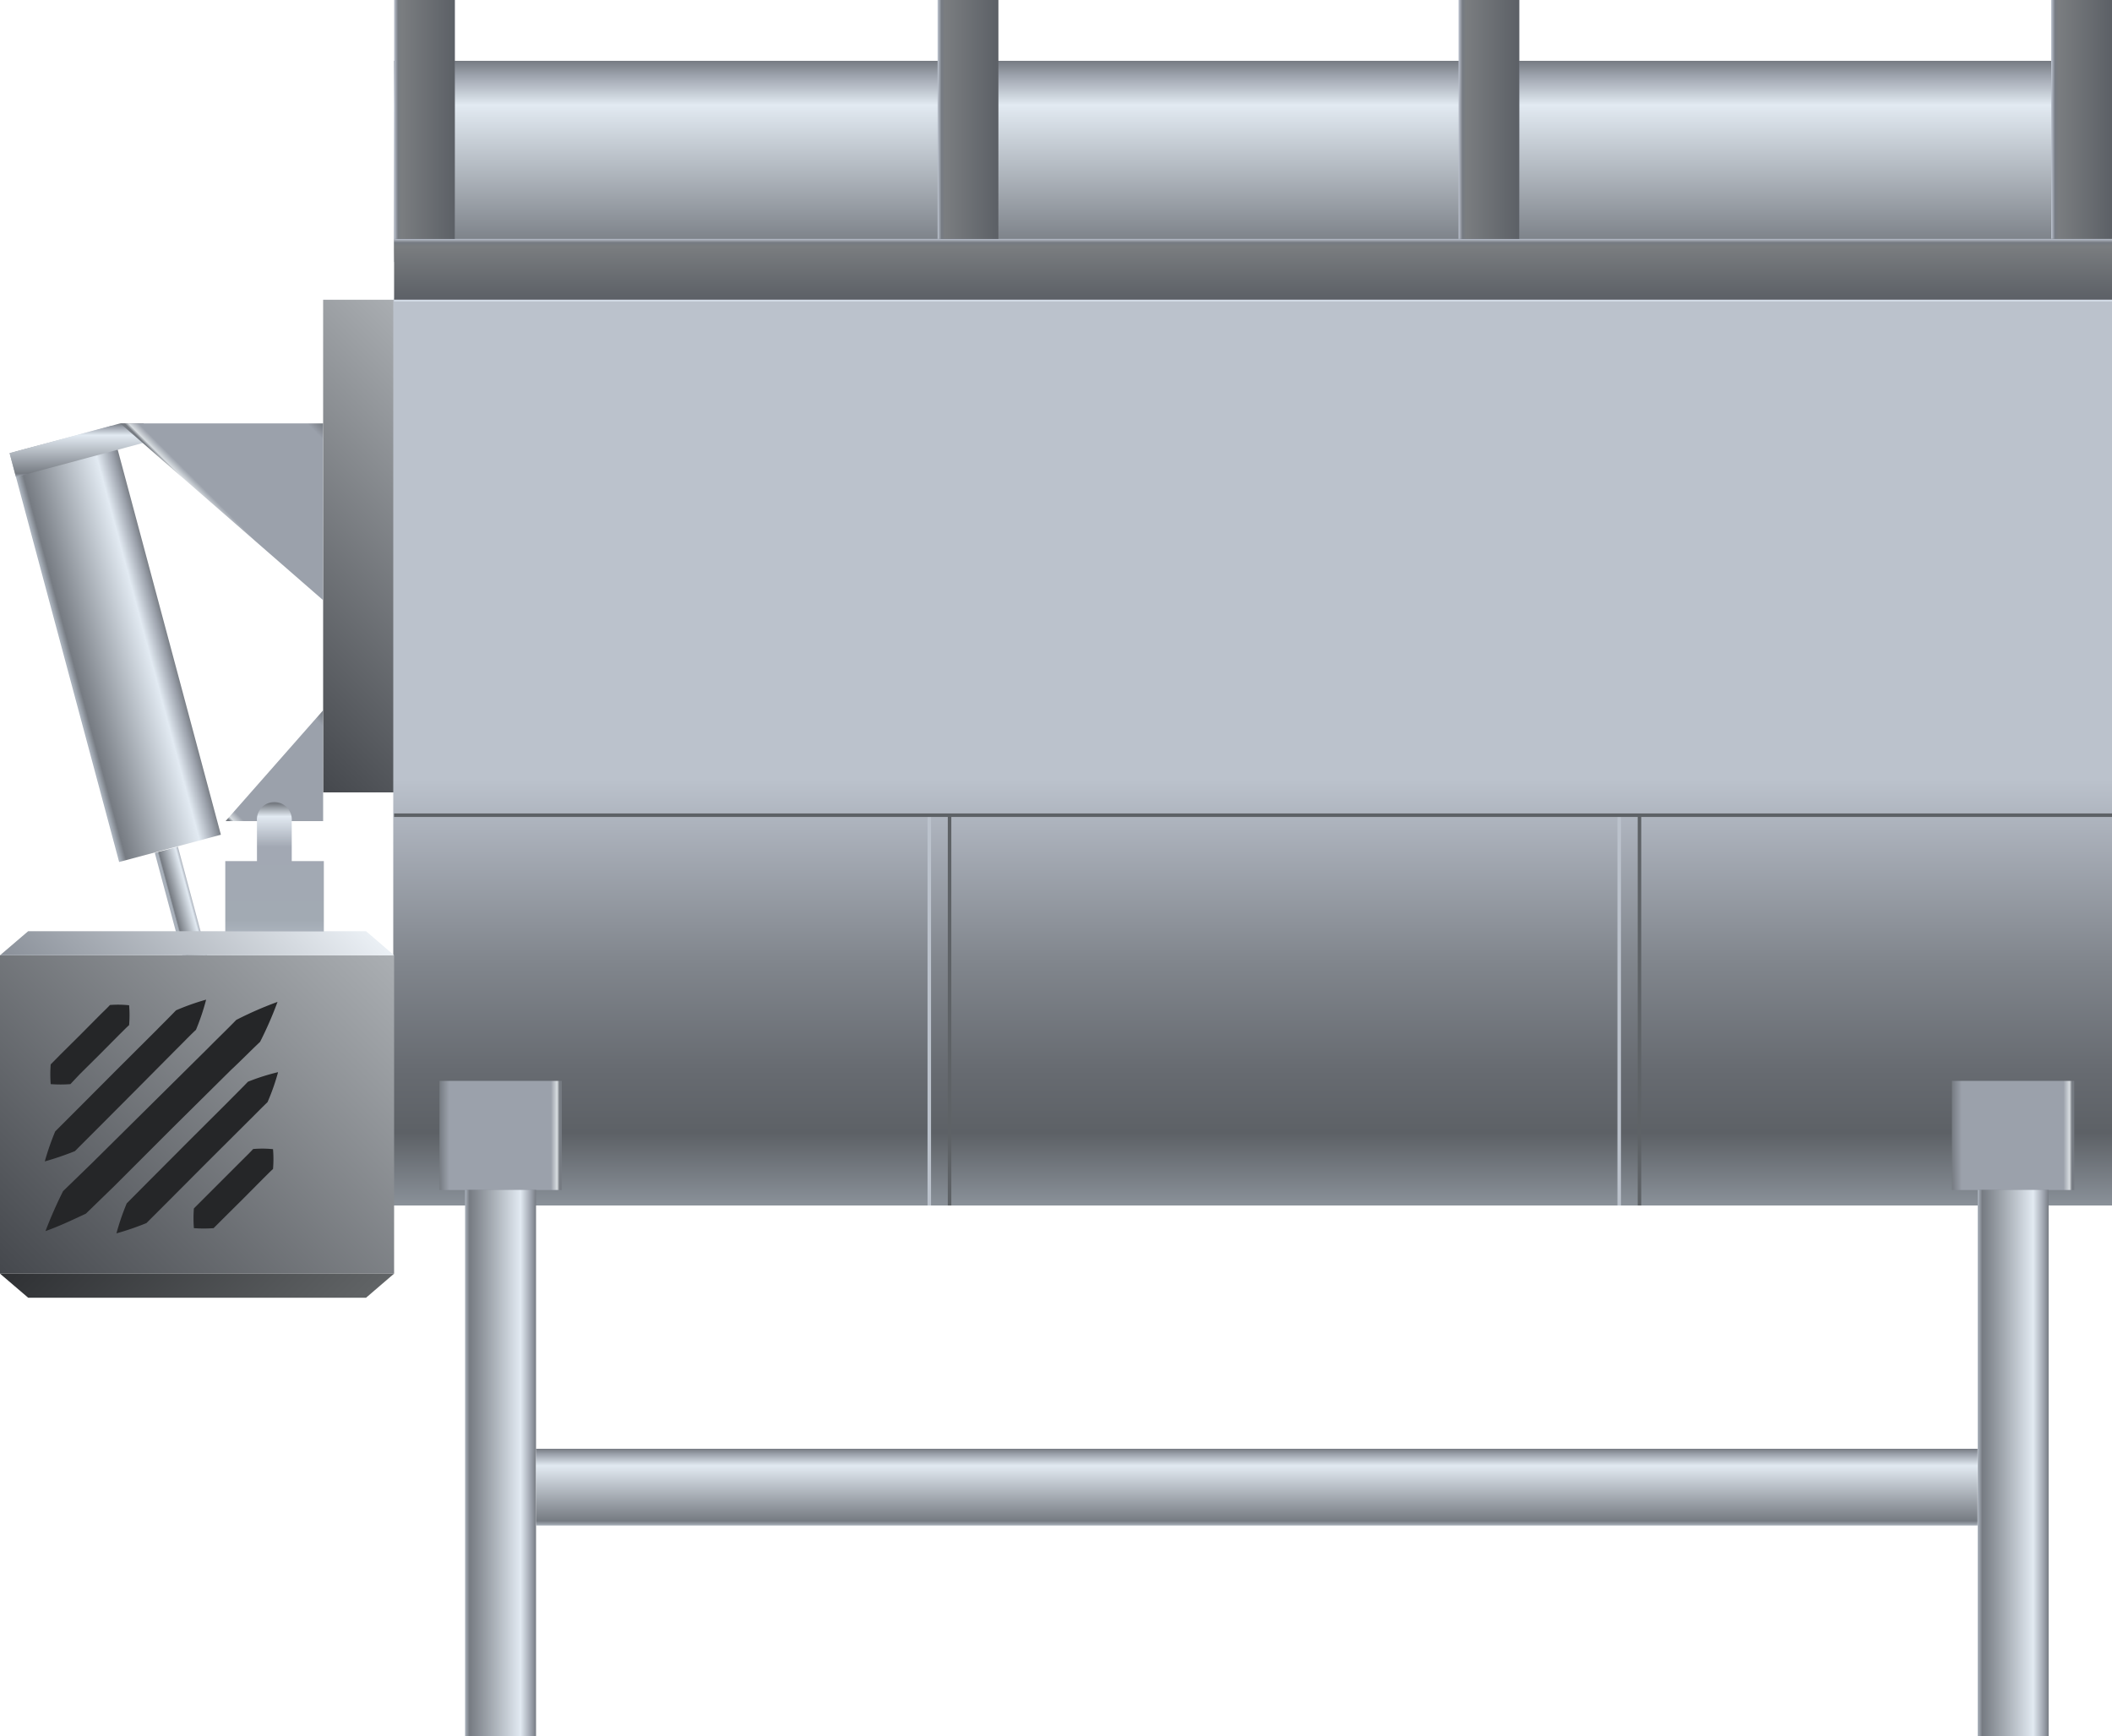 <svg xmlns="http://www.w3.org/2000/svg" xmlns:xlink="http://www.w3.org/1999/xlink" viewBox="0 0 150 123.32">
    <defs>
        <style>
            .cls-1 {
                fill: url(#未命名的渐变_295);
            }

            .cls-2 {
                fill: url(#未命名的渐变_295-2);
            }

            .cls-3 {
                fill: url(#未命名的渐变_295-3);
            }

            .cls-4 {
                fill: url(#未命名的渐变_295-4);
            }

            .cls-5 {
                fill: url(#未命名的渐变_32);
            }

            .cls-6 {
                fill: url(#未命名的渐变_3);
            }

            .cls-7 {
                fill: url(#未命名的渐变_3-2);
            }

            .cls-8 {
                fill: url(#未命名的渐变_247);
            }

            .cls-9 {
                fill: url(#未命名的渐变_3-3);
            }

            .cls-10 {
                fill: url(#未命名的渐变_295-5);
            }

            .cls-11 {
                fill: url(#未命名的渐变_295-6);
            }

            .cls-12 {
                fill: url(#未命名的渐变_3-4);
            }

            .cls-13 {
                fill: url(#未命名的渐变_295-7);
            }

            .cls-14,
            .cls-15,
            .cls-16 {
                fill: none;
                stroke-miterlimit: 10;
                stroke-width: 0.25px;
            }

            .cls-14 {
                stroke: #bbc2cc;
            }

            .cls-15 {
                stroke: #5e6266;
            }

            .cls-16 {
                stroke: #d3dbe6;
            }

            .cls-17 {
                fill: url(#未命名的渐变_32-2);
            }

            .cls-18 {
                fill: url(#未命名的渐变_93);
            }

            .cls-19 {
                fill: url(#未命名的渐变_304);
            }

            .cls-20 {
                fill: #252628;
            }

            .cls-21 {
                fill: url(#未命名的渐变_173);
            }

            .cls-22 {
                fill: url(#未命名的渐变_173-2);
            }

            .cls-23 {
                fill: url(#未命名的渐变_173-3);
            }

            .cls-24 {
                fill: url(#未命名的渐变_173-4);
            }

            .cls-25 {
                fill: url(#未命名的渐变_173-5);
            }

            .cls-26 {
                fill: url(#未命名的渐变_195);
            }

            .cls-27 {
                opacity: 0.2;
            }
        </style>
        <linearGradient id="未命名的渐变_295" x1="89" y1="18.61" x2="89" y2="4.32" gradientUnits="userSpaceOnUse">
            <stop offset="0" stop-color="#a9b1bb" />
            <stop offset="0.06" stop-color="#767b82" />
            <stop offset="0.78" stop-color="#e2eaf2" />
            <stop offset="0.93" stop-color="#9ba1ab" />
            <stop offset="1" stop-color="#767b82" />
        </linearGradient>
        <linearGradient id="未命名的渐变_295-2" x1="1205.07" y1="41.59" x2="1205.07" y2="38.24"
            gradientTransform="matrix(0.21, 0, 0, 2.23, -241.5, -43.35)" xlink:href="#未命名的渐变_295" />
        <linearGradient id="未命名的渐变_295-3" x1="5.61" y1="33.88" x2="5.61" y2="30.07" xlink:href="#未命名的渐变_295" />
        <linearGradient id="未命名的渐变_295-4" x1="1525.53" y1="59.71" x2="1525.53" y2="56.36"
            gradientTransform="matrix(0.06, 0, 0, 0.5, -79.97, 35.33)" xlink:href="#未命名的渐变_295" />
        <linearGradient id="未命名的渐变_32" x1="35.88" y1="28.64" x2="15.6" y2="48.92" gradientUnits="userSpaceOnUse">
            <stop offset="0" stop-color="#abafb3" />
            <stop offset="1" stop-color="#45484d" />
        </linearGradient>
        <linearGradient id="未命名的渐变_3" x1="24.92" y1="52.42" x2="17.52" y2="59.82" gradientUnits="userSpaceOnUse">
            <stop offset="0" stop-color="#767b82" />
            <stop offset="0.08" stop-color="#9ba1ab" />
            <stop offset="0.91" stop-color="#9ba1ab" />
            <stop offset="0.96" stop-color="#d7dce0" />
            <stop offset="0.98" stop-color="#767b82" />
        </linearGradient>
        <linearGradient id="未命名的渐变_3-2" x1="22.49" y1="29.61" x2="15.28" y2="36.81" xlink:href="#未命名的渐变_3" />
        <linearGradient id="未命名的渐变_247" x1="88.96" y1="85.62" x2="88.96" y2="21.29" gradientUnits="userSpaceOnUse">
            <stop offset="0" stop-color="#8a9199" />
            <stop offset="0.08" stop-color="#5d6166" />
            <stop offset="0.15" stop-color="#676b71" />
            <stop offset="0.27" stop-color="#81868d" />
            <stop offset="0.42" stop-color="#acb2bc" />
            <stop offset="0.47" stop-color="#bbc2cc" />
            <stop offset="0.54" stop-color="#bbc2cc" />
            <stop offset="1" stop-color="#bbc2cc" />
        </linearGradient>
        <linearGradient id="未命名的渐变_3-3" x1="1316.66" y1="27.28" x2="1316.66" y2="23.1"
            gradientTransform="matrix(0.1, 0, 0, 2.08, -102.37, 28.24)" xlink:href="#未命名的渐变_3" />
        <linearGradient id="未命名的渐变_295-5" x1="1319.93" y1="26.4" x2="1319.93" y2="23.98"
            gradientTransform="matrix(0.35, 0, 0, 2.08, -425.82, 51.52)" xlink:href="#未命名的渐变_295" />
        <linearGradient id="未命名的渐变_295-6" x1="1397.83" y1="23.12" x2="1397.83" y2="20.5"
            gradientTransform="matrix(0.35, 0, 0, 2.08, -399.34, 60.26)" xlink:href="#未命名的渐变_295" />
        <linearGradient id="未命名的渐变_3-4" x1="1316.67" y1="-24.37" x2="1316.67" y2="-28.55"
            gradientTransform="matrix(0.1, 0, 0, 2.08, 5.06, 135.67)" xlink:href="#未命名的渐变_3" />
        <linearGradient id="未命名的渐变_295-7" x1="1319.94" y1="-25.25" x2="1319.94" y2="-27.67"
            gradientTransform="matrix(0.35, 0, 0, 2.08, -318.4, 158.94)" xlink:href="#未命名的渐变_295" />
        <linearGradient id="未命名的渐变_32-2" x1="26.65" y1="66.5" x2="1.35" y2="91.8" xlink:href="#未命名的渐变_32" />
        <linearGradient id="未命名的渐变_93" x1="20.99" y1="60.85" x2="7" y2="74.85" gradientUnits="userSpaceOnUse">
            <stop offset="0" stop-color="#ebf0f5" />
            <stop offset="1" stop-color="#8a9099" />
        </linearGradient>
        <linearGradient id="未命名的渐变_304" x1="20.99" y1="56.59" x2="7" y2="70.58"
            gradientTransform="matrix(1, 0, 0, -1, 0, 154.04)" gradientUnits="userSpaceOnUse">
            <stop offset="0" stop-color="#616466" />
            <stop offset="1" stop-color="#2e3033" />
        </linearGradient>
        <linearGradient id="未命名的渐变_173" x1="89" y1="21.29" x2="89" y2="16.97" gradientUnits="userSpaceOnUse">
            <stop offset="0" stop-color="#767b82" />
            <stop offset="0.01" stop-color="#5c6066" />
            <stop offset="0.88" stop-color="#7a7d80" />
            <stop offset="0.94" stop-color="#767b82" />
            <stop offset="1" stop-color="#b9c0cc" />
        </linearGradient>
        <linearGradient id="未命名的渐变_173-2" x1="47.77" y1="-10.6" x2="47.77" y2="-14.92"
            gradientTransform="matrix(1, 0, 0, 1, -17.62, 21.26)" xlink:href="#未命名的渐变_173" />
        <linearGradient id="未命名的渐变_173-3" x1="47.77" y1="28" x2="47.77" y2="23.68"
            gradientTransform="matrix(1, 0, 0, 1, 20.98, -17.34)" xlink:href="#未命名的渐变_173" />
        <linearGradient id="未命名的渐变_173-4" x1="47.77" y1="65" x2="47.77" y2="60.68"
            gradientTransform="matrix(1, 0, 0, 1, 57.98, -54.34)" xlink:href="#未命名的渐变_173" />
        <linearGradient id="未命名的渐变_173-5" x1="47.77" y1="107.09" x2="47.77" y2="102.77"
            gradientTransform="matrix(1, 0, 0, 1, 100.07, -96.43)" xlink:href="#未命名的渐变_173" />
        <linearGradient id="未命名的渐变_195" x1="19.48" y1="66.14" x2="19.48" y2="57.08" gradientUnits="userSpaceOnUse">
            <stop offset="0" stop-color="#a9b1bb" />
            <stop offset="0.09" stop-color="#a2aab3" />
            <stop offset="0.66" stop-color="#a2a8b3" />
            <stop offset="0.9" stop-color="#e2eaf2" />
            <stop offset="1" stop-color="#767b82" />
        </linearGradient>
    </defs>
    <title>Vacuum mixer blender(真空搅拌机)</title>
    <g id="图层_2" data-name="图层 2">
        <g id="图层_6" data-name="图层 6">
            <g id="Vacuum_mixer_blender_真空搅拌机_" data-name="Vacuum mixer blender(真空搅拌机)">
                <rect class="cls-1" x="27.99" y="4.32" width="122.01" height="14.29" />
                <rect class="cls-2" x="-6.85" y="41.99" width="30.06" height="7.48"
                    transform="translate(50.24 26) rotate(75)" />
                <polygon class="cls-3"
                    points="10.54 31.36 10.5 31.37 1.13 33.88 0.68 32.18 8.54 30.07 10.2 30.07 10.54 31.36" />
                <rect class="cls-4" x="8.78" y="63.69" width="8.86" height="1.69"
                    transform="matrix(0.26, 0.97, -0.97, 0.26, 72.13, 35.06)" />
                <rect class="cls-5" x="22.95" y="21.29" width="5.59" height="34.99" />
                <polygon class="cls-6" points="22.95 50.45 22.95 58.32 16.02 58.32 22.95 50.45" />
                <polygon class="cls-7" points="22.95 30.07 22.95 42.63 10.03 31.37 8.54 30.07 22.95 30.07" />
                <rect class="cls-8" x="27.93" y="21.29" width="122.07" height="64.33" />
                <rect class="cls-9" x="31.68" y="76.29" width="7.75" height="8.69"
                    transform="translate(116.19 45.09) rotate(90)" />
                <rect class="cls-10" x="16.14" y="101.39" width="38.81" height="5.04"
                    transform="translate(139.46 68.37) rotate(90)" />
                <rect class="cls-11" x="38.07" y="102.9" width="102.38" height="5.45" />
                <rect class="cls-12" x="139.1" y="76.29" width="7.75" height="8.69"
                    transform="translate(223.61 -62.33) rotate(90)" />
                <rect class="cls-13" x="123.57" y="101.39" width="38.81" height="5.04"
                    transform="translate(246.89 -39.06) rotate(90)" />
                <line class="cls-14" x1="66" y1="85.62" x2="66" y2="57.9" />
                <line class="cls-15" x1="67.44" y1="57.9" x2="67.44" y2="85.62" />
                <line class="cls-14" x1="115" y1="85.62" x2="115" y2="57.9" />
                <line class="cls-15" x1="116.44" y1="57.9" x2="116.44" y2="85.62" />
                <line class="cls-16" x1="150" y1="21.29" x2="27.99" y2="21.29" />
                <line class="cls-15" x1="27.99" y1="57.9" x2="150" y2="57.9" />
                <rect class="cls-17" y="67.85" width="27.99" height="22.61" />
                <polygon class="cls-18" points="27.99 67.85 0 67.85 2 66.14 26 66.14 27.99 67.85" />
                <polygon class="cls-19" points="27.99 90.46 0 90.46 2 92.17 26 92.17 27.99 90.46" />
                <path class="cls-20"
                    d="M19.71,71.16A26.15,26.15,0,0,1,18.47,74c-.71.67-1.38,1.36-2.07,2l-4.12,4.08L8.16,84.2l-2.06,2c-.94.44-1.86.88-2.87,1.24a30.45,30.45,0,0,1,1.25-2.84l2.06-2,4.12-4.08,4.12-4.08c.68-.69,1.38-1.36,2-2A25.7,25.7,0,0,1,19.71,71.16Z" />
                <path class="cls-20"
                    d="M14.64,71a16.27,16.27,0,0,1-.72,2.14c-.5.47-1,1-1.44,1.43L9.61,77.46,6.75,80.33,5.32,81.76a21.48,21.48,0,0,1-2.14.73,19,19,0,0,1,.74-2.13l1.43-1.43,2.86-2.87,2.87-2.86c.47-.48,1-1,1.42-1.44A16.8,16.8,0,0,1,14.64,71Z" />
                <path class="cls-20"
                    d="M9.17,71.4a8.28,8.28,0,0,1,0,1.41c-.25.22-.47.46-.71.69l-1.4,1.41-1.41,1.4L5,77a9.28,9.28,0,0,1-1.4,0,9.33,9.33,0,0,1,0-1.4l.7-.71,1.41-1.4,1.4-1.41c.23-.23.48-.46.7-.7A7.36,7.36,0,0,1,9.17,71.4Z" />
                <path class="cls-20"
                    d="M19.39,81.62a8.28,8.28,0,0,1,0,1.41c-.25.22-.47.46-.71.69l-1.4,1.41-1.41,1.4-.7.7a9.27,9.27,0,0,1-1.4,0,9.33,9.33,0,0,1,0-1.4l.71-.71,1.4-1.4,1.4-1.4c.24-.24.48-.47.7-.71A7.36,7.36,0,0,1,19.39,81.62Z" />
                <path class="cls-20"
                    d="M19.75,76.15A15.21,15.21,0,0,1,19,78.28c-.49.47-1,1-1.44,1.43l-2.87,2.86-2.86,2.87-1.43,1.43a19.74,19.74,0,0,1-2.13.73A17.19,17.19,0,0,1,9,85.47L10.46,84l2.86-2.87,2.87-2.86c.47-.48,1-1,1.42-1.44A15.35,15.35,0,0,1,19.75,76.15Z" />
                <rect class="cls-21" x="27.99" y="16.97" width="122.01" height="4.32" />
                <rect class="cls-22" x="21.67" y="6.32" width="16.97" height="4.32"
                    transform="translate(21.67 38.64) rotate(-90)" />
                <rect class="cls-23" x="60.27" y="6.32" width="16.97" height="4.32"
                    transform="translate(60.27 77.24) rotate(-90)" />
                <rect class="cls-24" x="97.27" y="6.32" width="16.97" height="4.32"
                    transform="translate(97.27 114.24) rotate(-90)" />
                <rect class="cls-25" x="139.36" y="6.32" width="16.97" height="4.32"
                    transform="translate(139.36 156.32) rotate(-90)" />
                <path class="cls-26" d="M20.72,61.16V58.32a1.24,1.24,0,1,0-2.47,0v2.84H16v5H23v-5Z" />
              
            </g>
        </g>
    </g>
</svg>